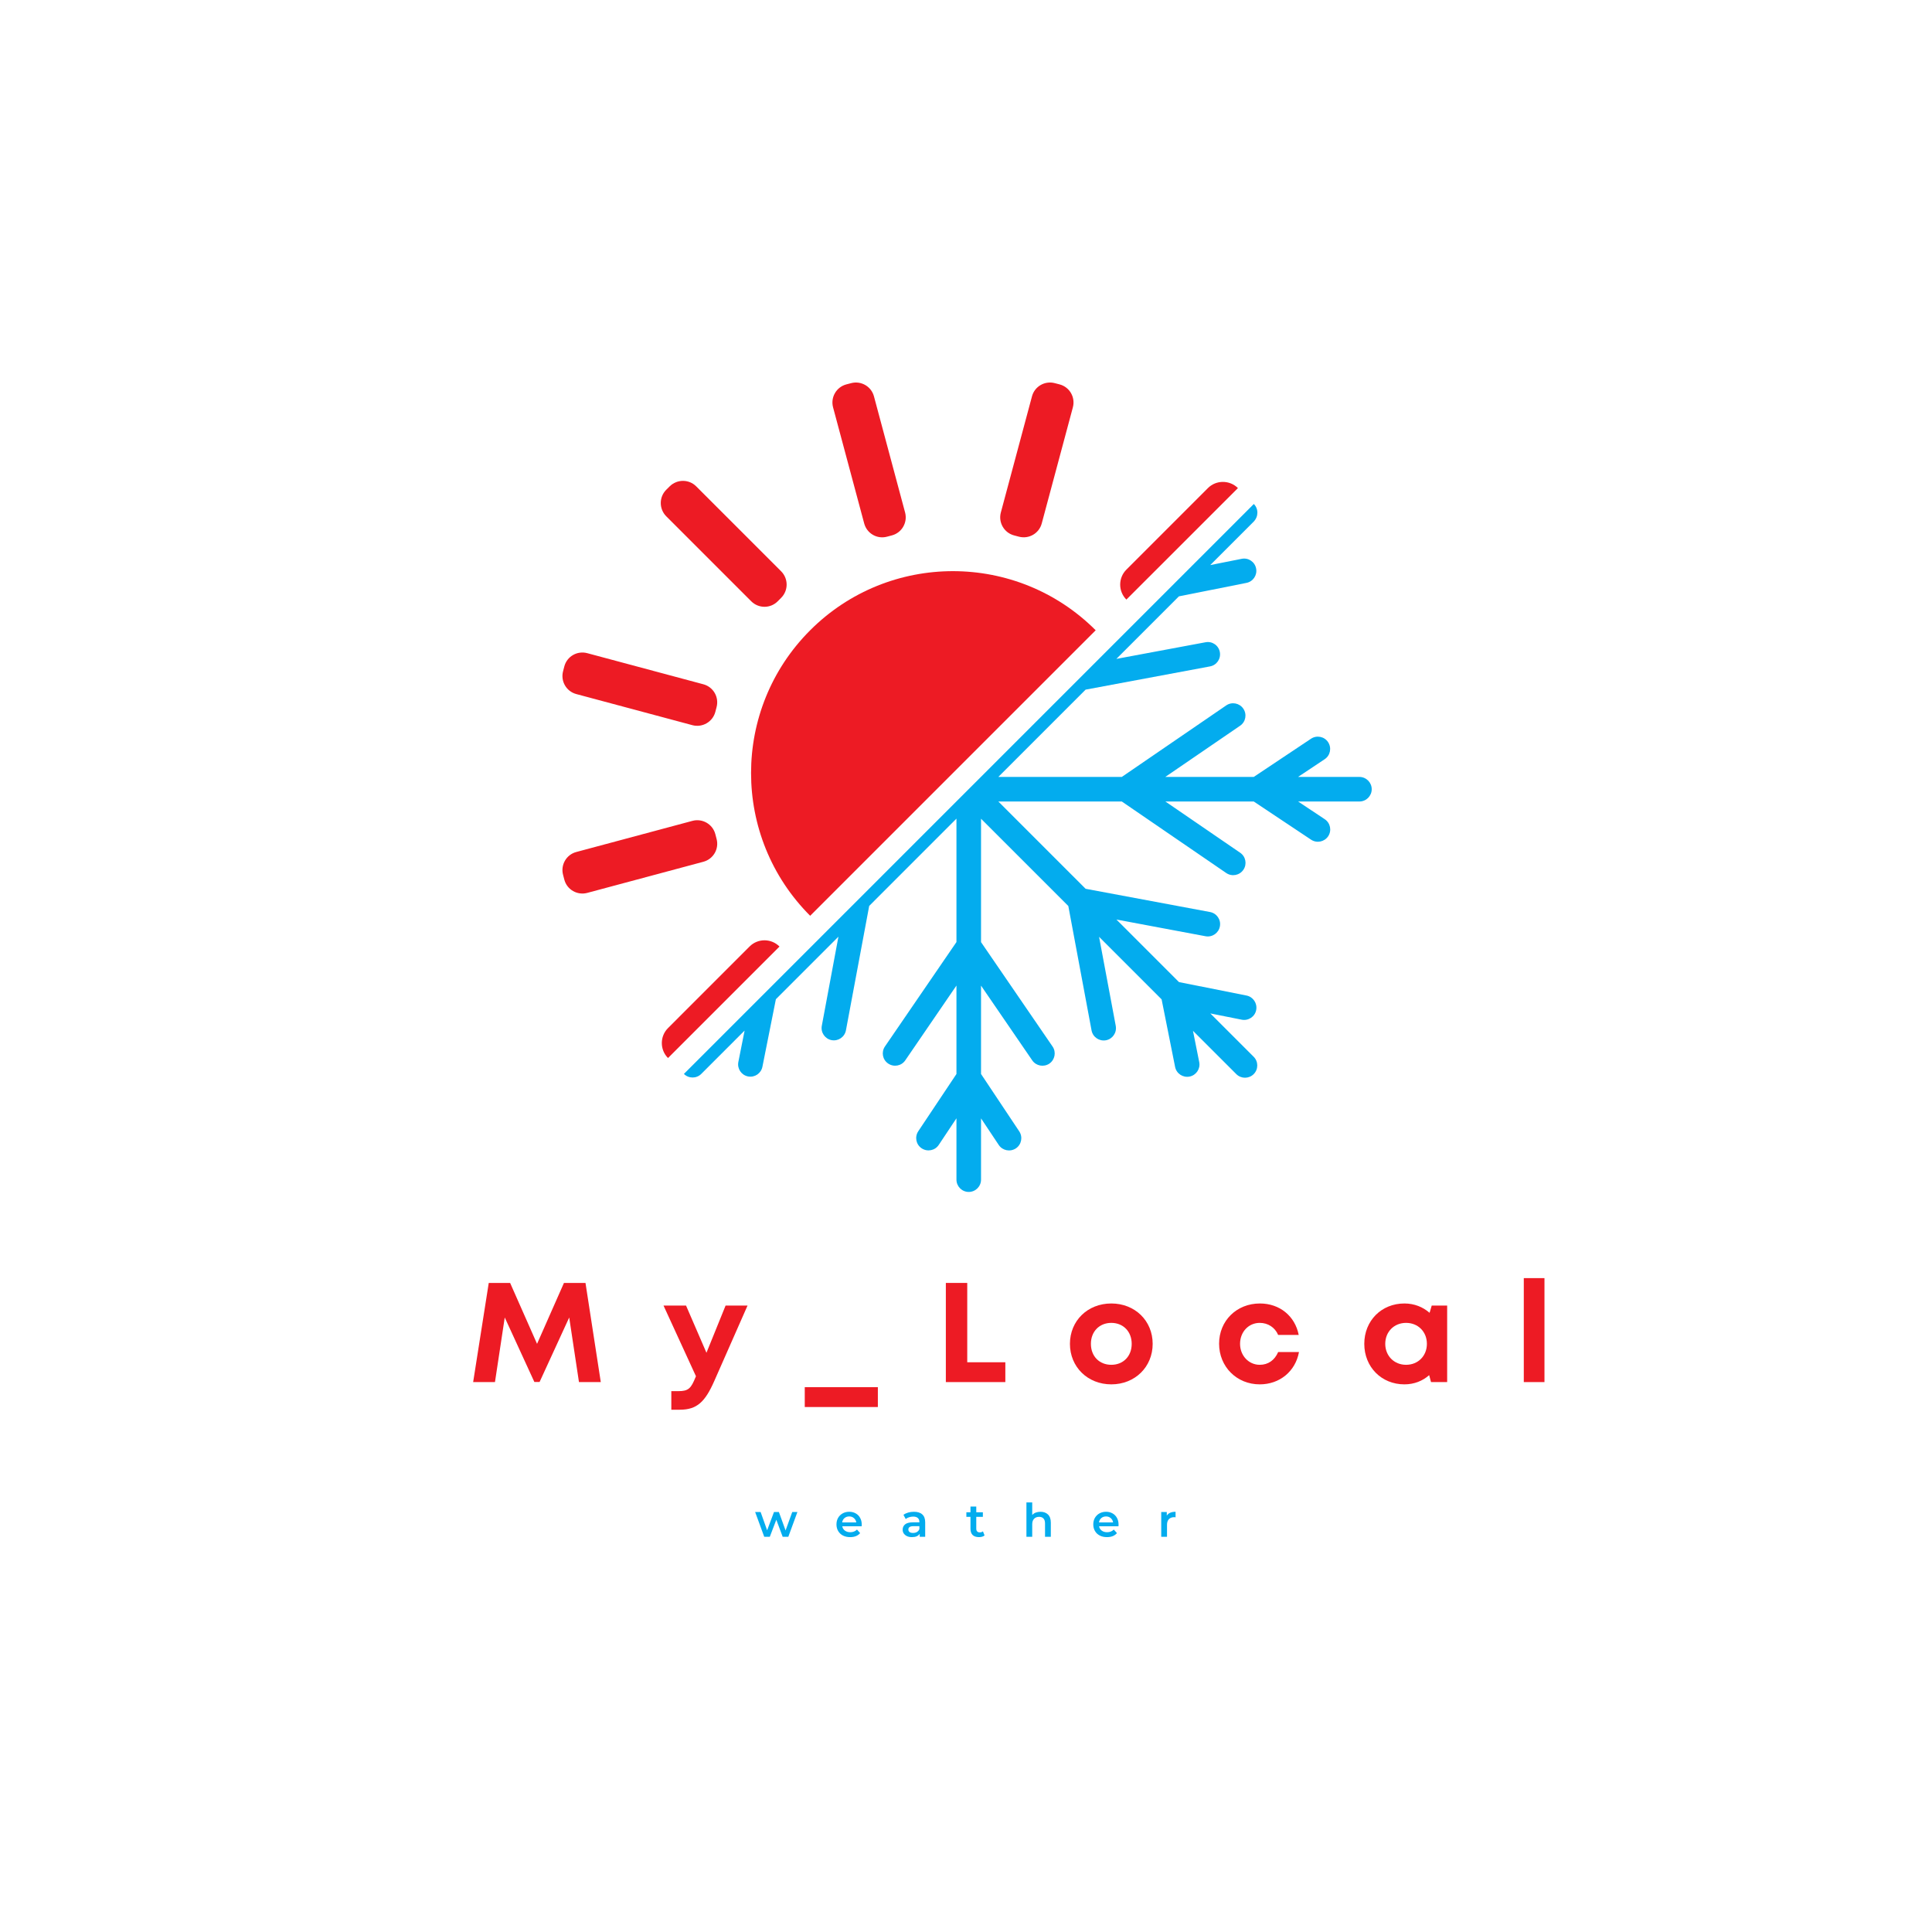 <svg xmlns="http://www.w3.org/2000/svg" xmlns:xlink="http://www.w3.org/1999/xlink" width="500" zoomAndPan="magnify" viewBox="0 0 375 375" height="500" preserveAspectRatio="xMidYMid meet" version="1.0"><defs><g/><clipPath id="a8c245050b"><path d="M 132 97 L 266.262 97 L 266.262 231.355 L 132 231.355 Z M 132 97 " clip-rule="nonzero"/></clipPath></defs><g clip-path="url(#a8c245050b)"><path fill="#03acee" d="M 243.367 97.824 L 132.746 208.449 C 133.672 209.375 135.188 209.375 136.113 208.449 L 144.527 200.035 L 143.312 206.133 C 143.059 207.434 143.898 208.676 145.184 208.934 C 146.484 209.191 147.727 208.348 147.984 207.062 L 150.598 193.949 L 162.738 181.809 L 159.512 199.105 C 159.27 200.406 160.125 201.648 161.41 201.891 C 162.711 202.133 163.953 201.277 164.195 199.992 L 168.711 175.84 L 185.648 158.898 L 185.648 182.852 L 171.766 203.121 C 171.023 204.207 171.293 205.691 172.395 206.434 C 173.48 207.176 174.965 206.906 175.707 205.82 L 185.648 191.293 L 185.648 208.461 L 178.234 219.574 C 177.508 220.672 177.793 222.16 178.895 222.887 C 179.992 223.617 181.477 223.332 182.207 222.23 L 185.648 217.059 L 185.648 228.973 C 185.648 229.629 185.922 230.23 186.348 230.656 C 186.777 231.086 187.379 231.355 188.035 231.355 C 189.348 231.355 190.418 230.285 190.418 228.973 L 190.418 217.074 L 193.863 222.246 C 194.59 223.332 196.074 223.629 197.176 222.902 C 198.273 222.172 198.562 220.688 197.832 219.59 L 190.418 208.461 L 190.418 191.309 L 200.359 205.82 C 201.102 206.906 202.59 207.176 203.676 206.449 C 204.762 205.703 205.047 204.219 204.305 203.133 L 190.418 182.867 L 190.418 158.914 L 207.359 175.852 L 211.871 200.008 C 212.117 201.305 213.359 202.148 214.656 201.918 C 215.957 201.676 216.801 200.434 216.57 199.133 L 213.328 181.836 L 225.469 193.977 L 228.086 207.09 C 228.34 208.375 229.598 209.219 230.898 208.961 C 232.184 208.703 233.027 207.449 232.77 206.16 L 231.555 200.078 L 239.969 208.488 C 240.895 209.418 242.41 209.418 243.34 208.488 C 244.266 207.562 244.266 206.047 243.34 205.121 L 234.926 196.707 L 241.023 197.922 C 242.309 198.176 243.582 197.336 243.824 196.051 C 244.082 194.75 243.238 193.492 241.953 193.234 L 228.84 190.621 L 216.699 178.48 L 233.996 181.723 C 235.297 181.965 236.539 181.109 236.781 179.809 C 237.027 178.512 236.168 177.266 234.867 177.023 L 210.715 172.512 L 193.777 155.57 L 217.742 155.57 L 238.012 169.453 C 239.098 170.195 240.582 169.926 241.34 168.824 C 242.082 167.742 241.809 166.254 240.711 165.512 L 226.199 155.57 L 243.352 155.57 L 254.48 162.984 C 255.578 163.711 257.051 163.414 257.793 162.328 C 258.523 161.227 258.234 159.742 257.137 159.012 L 251.965 155.57 L 263.863 155.57 C 264.52 155.57 265.121 155.301 265.551 154.871 C 265.977 154.441 266.25 153.844 266.25 153.188 C 266.25 151.871 265.176 150.801 263.863 150.801 L 251.953 150.801 L 257.121 147.359 C 258.223 146.629 258.508 145.145 257.777 144.043 C 257.051 142.945 255.566 142.66 254.465 143.387 L 243.352 150.801 L 226.184 150.801 L 240.711 140.859 C 241.797 140.117 242.066 138.633 241.324 137.547 C 240.582 136.461 239.098 136.176 238.012 136.918 L 217.742 150.801 L 193.777 150.801 L 210.715 133.859 L 234.867 129.348 C 236.168 129.105 237.012 127.863 236.77 126.562 C 236.527 125.262 235.281 124.406 233.984 124.664 L 216.688 127.891 L 228.828 115.75 L 241.938 113.137 C 243.238 112.879 244.066 111.621 243.809 110.336 C 243.555 109.035 242.297 108.207 241.012 108.465 L 234.91 109.68 L 243.324 101.266 C 244.297 100.266 244.297 98.766 243.367 97.824 Z M 243.367 97.824 " fill-opacity="1" fill-rule="nonzero"/></g><path fill="#ed1b24" d="M 145.484 183.723 L 129.66 199.551 C 128.059 201.148 128.059 203.762 129.66 205.363 L 151.297 183.723 C 149.684 182.109 147.086 182.109 145.484 183.723 Z M 145.484 183.723 " fill-opacity="1" fill-rule="nonzero"/><path fill="#ed1b24" d="M 139.086 162.828 L 138.844 161.898 C 138.328 159.957 136.328 158.812 134.402 159.328 L 111.863 165.371 C 109.922 165.883 108.777 167.883 109.293 169.812 L 109.535 170.738 C 110.047 172.684 112.047 173.824 113.977 173.312 L 136.516 167.27 C 138.457 166.754 139.613 164.77 139.086 162.828 Z M 139.086 162.828 " fill-opacity="1" fill-rule="nonzero"/><path fill="#ed1b24" d="M 138.844 138.188 L 139.086 137.262 C 139.602 135.316 138.457 133.332 136.516 132.816 L 113.977 126.777 C 112.035 126.262 110.047 127.406 109.535 129.348 L 109.293 130.277 C 108.777 132.219 109.922 134.203 111.863 134.719 L 134.402 140.758 C 136.328 141.273 138.328 140.117 138.844 138.188 Z M 138.844 138.188 " fill-opacity="1" fill-rule="nonzero"/><path fill="#ed1b24" d="M 150.957 116.707 L 151.625 116.035 C 153.039 114.621 153.039 112.32 151.625 110.895 L 135.129 94.398 C 133.715 92.984 131.418 92.984 129.988 94.398 L 129.316 95.066 C 127.902 96.48 127.902 98.781 129.316 100.211 L 145.812 116.707 C 147.242 118.137 149.543 118.137 150.957 116.707 Z M 150.957 116.707 " fill-opacity="1" fill-rule="nonzero"/><path fill="#ed1b24" d="M 172.18 104.168 L 173.109 103.922 C 175.051 103.41 176.195 101.41 175.68 99.48 L 169.637 76.941 C 169.125 75 167.125 73.855 165.195 74.371 L 164.266 74.613 C 162.324 75.129 161.184 77.129 161.695 79.055 L 167.738 101.594 C 168.254 103.539 170.238 104.695 172.18 104.168 Z M 172.18 104.168 " fill-opacity="1" fill-rule="nonzero"/><path fill="#ed1b24" d="M 196.832 103.922 L 197.762 104.168 C 199.703 104.68 201.688 103.539 202.203 101.594 L 208.246 79.055 C 208.758 77.113 207.617 75.129 205.676 74.613 L 204.746 74.371 C 202.805 73.855 200.816 75 200.305 76.941 L 194.262 99.48 C 193.746 101.41 194.891 103.41 196.832 103.922 Z M 196.832 103.922 " fill-opacity="1" fill-rule="nonzero"/><path fill="#ed1b24" d="M 157.254 122.336 C 141.957 137.633 141.957 162.457 157.254 177.754 L 212.672 122.336 C 197.375 107.035 172.551 107.035 157.254 122.336 Z M 157.254 122.336 " fill-opacity="1" fill-rule="nonzero"/><path fill="#ed1b24" d="M 234.453 94.738 L 218.629 110.566 C 217.027 112.164 217.027 114.777 218.629 116.379 L 240.281 94.738 C 239.48 93.941 238.426 93.539 237.367 93.539 C 236.312 93.539 235.27 93.926 234.453 94.738 Z M 234.453 94.738 " fill-opacity="1" fill-rule="nonzero"/><g fill="#ed1b24" fill-opacity="1"><g transform="translate(73.284, 268.262)"><g/></g></g><g fill="#ed1b24" fill-opacity="1"><g transform="translate(90.85, 268.262)"><g><path d="M 25.762 0 L 22.793 -19.246 L 18.613 -19.246 L 13.391 -7.422 L 8.164 -19.246 L 4.016 -19.246 L 0.988 0 L 5.223 0 L 7.121 -12.539 L 12.867 -0.027 L 13.887 -0.027 L 19.633 -12.539 L 21.527 0 Z M 25.762 0 "/></g></g></g><g fill="#ed1b24" fill-opacity="1"><g transform="translate(128.654, 268.262)"><g><path d="M 12.18 -14.848 L 8.469 -5.691 L 4.508 -14.848 L 0.137 -14.848 L 6.434 -1.129 L 6.379 -1.016 C 5.473 1.238 4.977 1.758 3.023 1.758 L 1.648 1.758 L 1.648 5.363 L 3.301 5.363 C 6.625 5.363 8.195 3.848 9.98 -0.191 L 16.441 -14.848 Z M 12.18 -14.848 "/></g></g></g><g fill="#ed1b24" fill-opacity="1"><g transform="translate(156.204, 268.262)"><g><path d="M 0 4.84 L 14.188 4.84 L 14.188 0.988 L 0 0.988 Z M 0 4.84 "/></g></g></g><g fill="#ed1b24" fill-opacity="1"><g transform="translate(181.389, 268.262)"><g><path d="M 6.352 -3.848 L 6.352 -19.246 L 2.199 -19.246 L 2.199 0 L 13.746 0 L 13.746 -3.848 Z M 6.352 -3.848 "/></g></g></g><g fill="#ed1b24" fill-opacity="1"><g transform="translate(206.74, 268.262)"><g><path d="M 8.965 0.441 C 13.555 0.441 16.992 -2.941 16.992 -7.422 C 16.992 -11.906 13.555 -15.258 8.965 -15.258 C 4.371 -15.258 0.934 -11.906 0.934 -7.422 C 0.934 -2.941 4.371 0.441 8.965 0.441 Z M 8.965 -3.355 C 6.652 -3.355 5.004 -5.004 5.004 -7.422 C 5.004 -9.816 6.652 -11.492 8.965 -11.492 C 11.273 -11.492 12.922 -9.816 12.922 -7.422 C 12.922 -5.004 11.273 -3.355 8.965 -3.355 Z M 8.965 -3.355 "/></g></g></g><g fill="#ed1b24" fill-opacity="1"><g transform="translate(235.691, 268.262)"><g><path d="M 8.824 0.441 C 12.703 0.441 15.754 -2.09 16.441 -5.828 L 12.398 -5.828 C 11.711 -4.234 10.449 -3.355 8.824 -3.355 C 6.68 -3.355 5.004 -5.141 5.004 -7.422 C 5.004 -9.734 6.652 -11.492 8.824 -11.492 C 10.422 -11.492 11.77 -10.613 12.398 -9.156 L 16.387 -9.156 C 15.672 -12.812 12.703 -15.258 8.852 -15.258 C 4.344 -15.258 0.934 -11.906 0.934 -7.449 C 0.934 -2.996 4.344 0.441 8.824 0.441 Z M 8.824 0.441 "/></g></g></g><g fill="#ed1b24" fill-opacity="1"><g transform="translate(263.873, 268.262)"><g><path d="M 14.023 -14.848 L 13.609 -13.445 C 12.316 -14.574 10.641 -15.258 8.715 -15.258 C 4.262 -15.258 0.934 -11.906 0.934 -7.422 C 0.934 -2.941 4.262 0.441 8.715 0.441 C 10.613 0.441 12.262 -0.219 13.527 -1.348 L 13.887 0 L 17.02 0 L 17.02 -14.848 Z M 9.047 -3.355 C 6.707 -3.355 5.004 -5.113 5.004 -7.422 C 5.004 -9.762 6.707 -11.492 9.047 -11.492 C 11.383 -11.492 13.086 -9.762 13.086 -7.422 C 13.086 -5.086 11.383 -3.355 9.047 -3.355 Z M 9.047 -3.355 "/></g></g></g><g fill="#ed1b24" fill-opacity="1"><g transform="translate(293.842, 268.262)"><g><path d="M 1.926 0 L 5.938 0 L 5.938 -20.18 L 1.926 -20.18 Z M 1.926 0 "/></g></g></g><g fill="#03acee" fill-opacity="1"><g transform="translate(146.542, 298.293)"><g><path d="M 8.234 -4.812 L 6.469 0 L 5.375 0 L 4.141 -3.312 L 2.875 0 L 1.797 0 L 0.031 -4.812 L 1.094 -4.812 L 2.359 -1.266 L 3.688 -4.812 L 4.641 -4.812 L 5.938 -1.234 L 7.234 -4.812 Z M 8.234 -4.812 "/></g></g></g><g fill="#03acee" fill-opacity="1"><g transform="translate(162.014, 298.293)"><g><path d="M 5.25 -2.375 C 5.25 -2.301 5.242 -2.191 5.234 -2.047 L 1.469 -2.047 C 1.531 -1.691 1.703 -1.41 1.984 -1.203 C 2.266 -0.992 2.613 -0.891 3.031 -0.891 C 3.551 -0.891 3.984 -1.062 4.328 -1.406 L 4.938 -0.719 C 4.719 -0.457 4.441 -0.258 4.109 -0.125 C 3.785 0 3.414 0.062 3 0.062 C 2.469 0.062 2 -0.039 1.594 -0.25 C 1.195 -0.457 0.891 -0.75 0.672 -1.125 C 0.453 -1.5 0.344 -1.926 0.344 -2.406 C 0.344 -2.875 0.445 -3.297 0.656 -3.672 C 0.875 -4.047 1.172 -4.336 1.547 -4.547 C 1.922 -4.754 2.348 -4.859 2.828 -4.859 C 3.297 -4.859 3.711 -4.754 4.078 -4.547 C 4.453 -4.336 4.738 -4.047 4.938 -3.672 C 5.145 -3.297 5.25 -2.863 5.25 -2.375 Z M 2.828 -3.953 C 2.461 -3.953 2.156 -3.848 1.906 -3.641 C 1.656 -3.43 1.504 -3.148 1.453 -2.797 L 4.188 -2.797 C 4.133 -3.141 3.984 -3.414 3.734 -3.625 C 3.492 -3.844 3.191 -3.953 2.828 -3.953 Z M 2.828 -3.953 "/></g></g></g><g fill="#03acee" fill-opacity="1"><g transform="translate(174.813, 298.293)"><g><path d="M 2.578 -4.859 C 3.285 -4.859 3.828 -4.688 4.203 -4.344 C 4.578 -4.008 4.766 -3.5 4.766 -2.812 L 4.766 0 L 3.703 0 L 3.703 -0.578 C 3.555 -0.367 3.359 -0.207 3.109 -0.094 C 2.859 0.008 2.551 0.062 2.188 0.062 C 1.82 0.062 1.504 0 1.234 -0.125 C 0.973 -0.25 0.766 -0.422 0.609 -0.641 C 0.461 -0.859 0.391 -1.102 0.391 -1.375 C 0.391 -1.812 0.551 -2.16 0.875 -2.422 C 1.195 -2.68 1.703 -2.812 2.391 -2.812 L 3.641 -2.812 L 3.641 -2.875 C 3.641 -3.219 3.535 -3.477 3.328 -3.656 C 3.129 -3.832 2.832 -3.922 2.438 -3.922 C 2.164 -3.922 1.898 -3.879 1.641 -3.797 C 1.379 -3.711 1.16 -3.598 0.984 -3.453 L 0.547 -4.266 C 0.797 -4.453 1.098 -4.598 1.453 -4.703 C 1.805 -4.805 2.18 -4.859 2.578 -4.859 Z M 2.422 -0.75 C 2.703 -0.75 2.953 -0.812 3.172 -0.938 C 3.391 -1.07 3.547 -1.258 3.641 -1.5 L 3.641 -2.062 L 2.469 -2.062 C 1.82 -2.062 1.5 -1.848 1.5 -1.422 C 1.5 -1.211 1.578 -1.047 1.734 -0.922 C 1.898 -0.805 2.129 -0.75 2.422 -0.75 Z M 2.422 -0.75 "/></g></g></g><g fill="#03acee" fill-opacity="1"><g transform="translate(187.478, 298.293)"><g><path d="M 3.625 -0.266 C 3.488 -0.148 3.328 -0.066 3.141 -0.016 C 2.953 0.035 2.754 0.062 2.547 0.062 C 2.016 0.062 1.602 -0.07 1.312 -0.344 C 1.031 -0.625 0.891 -1.031 0.891 -1.562 L 0.891 -3.875 L 0.094 -3.875 L 0.094 -4.766 L 0.891 -4.766 L 0.891 -5.875 L 2.016 -5.875 L 2.016 -4.766 L 3.297 -4.766 L 3.297 -3.875 L 2.016 -3.875 L 2.016 -1.578 C 2.016 -1.348 2.07 -1.172 2.188 -1.047 C 2.301 -0.922 2.469 -0.859 2.688 -0.859 C 2.938 -0.859 3.145 -0.926 3.312 -1.062 Z M 3.625 -0.266 "/></g></g></g><g fill="#03acee" fill-opacity="1"><g transform="translate(198.495, 298.293)"><g><path d="M 3.469 -4.859 C 4.07 -4.859 4.555 -4.68 4.922 -4.328 C 5.285 -3.973 5.469 -3.445 5.469 -2.75 L 5.469 0 L 4.344 0 L 4.344 -2.609 C 4.344 -3.023 4.242 -3.336 4.047 -3.547 C 3.848 -3.766 3.566 -3.875 3.203 -3.875 C 2.785 -3.875 2.457 -3.75 2.219 -3.5 C 1.977 -3.25 1.859 -2.895 1.859 -2.438 L 1.859 0 L 0.734 0 L 0.734 -6.672 L 1.859 -6.672 L 1.859 -4.25 C 2.047 -4.445 2.273 -4.598 2.547 -4.703 C 2.828 -4.805 3.133 -4.859 3.469 -4.859 Z M 3.469 -4.859 "/></g></g></g><g fill="#03acee" fill-opacity="1"><g transform="translate(211.861, 298.293)"><g><path d="M 5.25 -2.375 C 5.25 -2.301 5.242 -2.191 5.234 -2.047 L 1.469 -2.047 C 1.531 -1.691 1.703 -1.41 1.984 -1.203 C 2.266 -0.992 2.613 -0.891 3.031 -0.891 C 3.551 -0.891 3.984 -1.062 4.328 -1.406 L 4.938 -0.719 C 4.719 -0.457 4.441 -0.258 4.109 -0.125 C 3.785 0 3.414 0.062 3 0.062 C 2.469 0.062 2 -0.039 1.594 -0.25 C 1.195 -0.457 0.891 -0.75 0.672 -1.125 C 0.453 -1.5 0.344 -1.926 0.344 -2.406 C 0.344 -2.875 0.445 -3.297 0.656 -3.672 C 0.875 -4.047 1.172 -4.336 1.547 -4.547 C 1.922 -4.754 2.348 -4.859 2.828 -4.859 C 3.297 -4.859 3.711 -4.754 4.078 -4.547 C 4.453 -4.336 4.738 -4.047 4.938 -3.672 C 5.145 -3.297 5.25 -2.863 5.25 -2.375 Z M 2.828 -3.953 C 2.461 -3.953 2.156 -3.848 1.906 -3.641 C 1.656 -3.43 1.504 -3.148 1.453 -2.797 L 4.188 -2.797 C 4.133 -3.141 3.984 -3.414 3.734 -3.625 C 3.492 -3.844 3.191 -3.953 2.828 -3.953 Z M 2.828 -3.953 "/></g></g></g><g fill="#03acee" fill-opacity="1"><g transform="translate(224.66, 298.293)"><g><path d="M 1.812 -4.109 C 2.133 -4.609 2.703 -4.859 3.516 -4.859 L 3.516 -3.781 C 3.422 -3.801 3.336 -3.812 3.266 -3.812 C 2.816 -3.812 2.469 -3.68 2.219 -3.422 C 1.977 -3.172 1.859 -2.805 1.859 -2.328 L 1.859 0 L 0.734 0 L 0.734 -4.812 L 1.812 -4.812 Z M 1.812 -4.109 "/></g></g></g></svg>